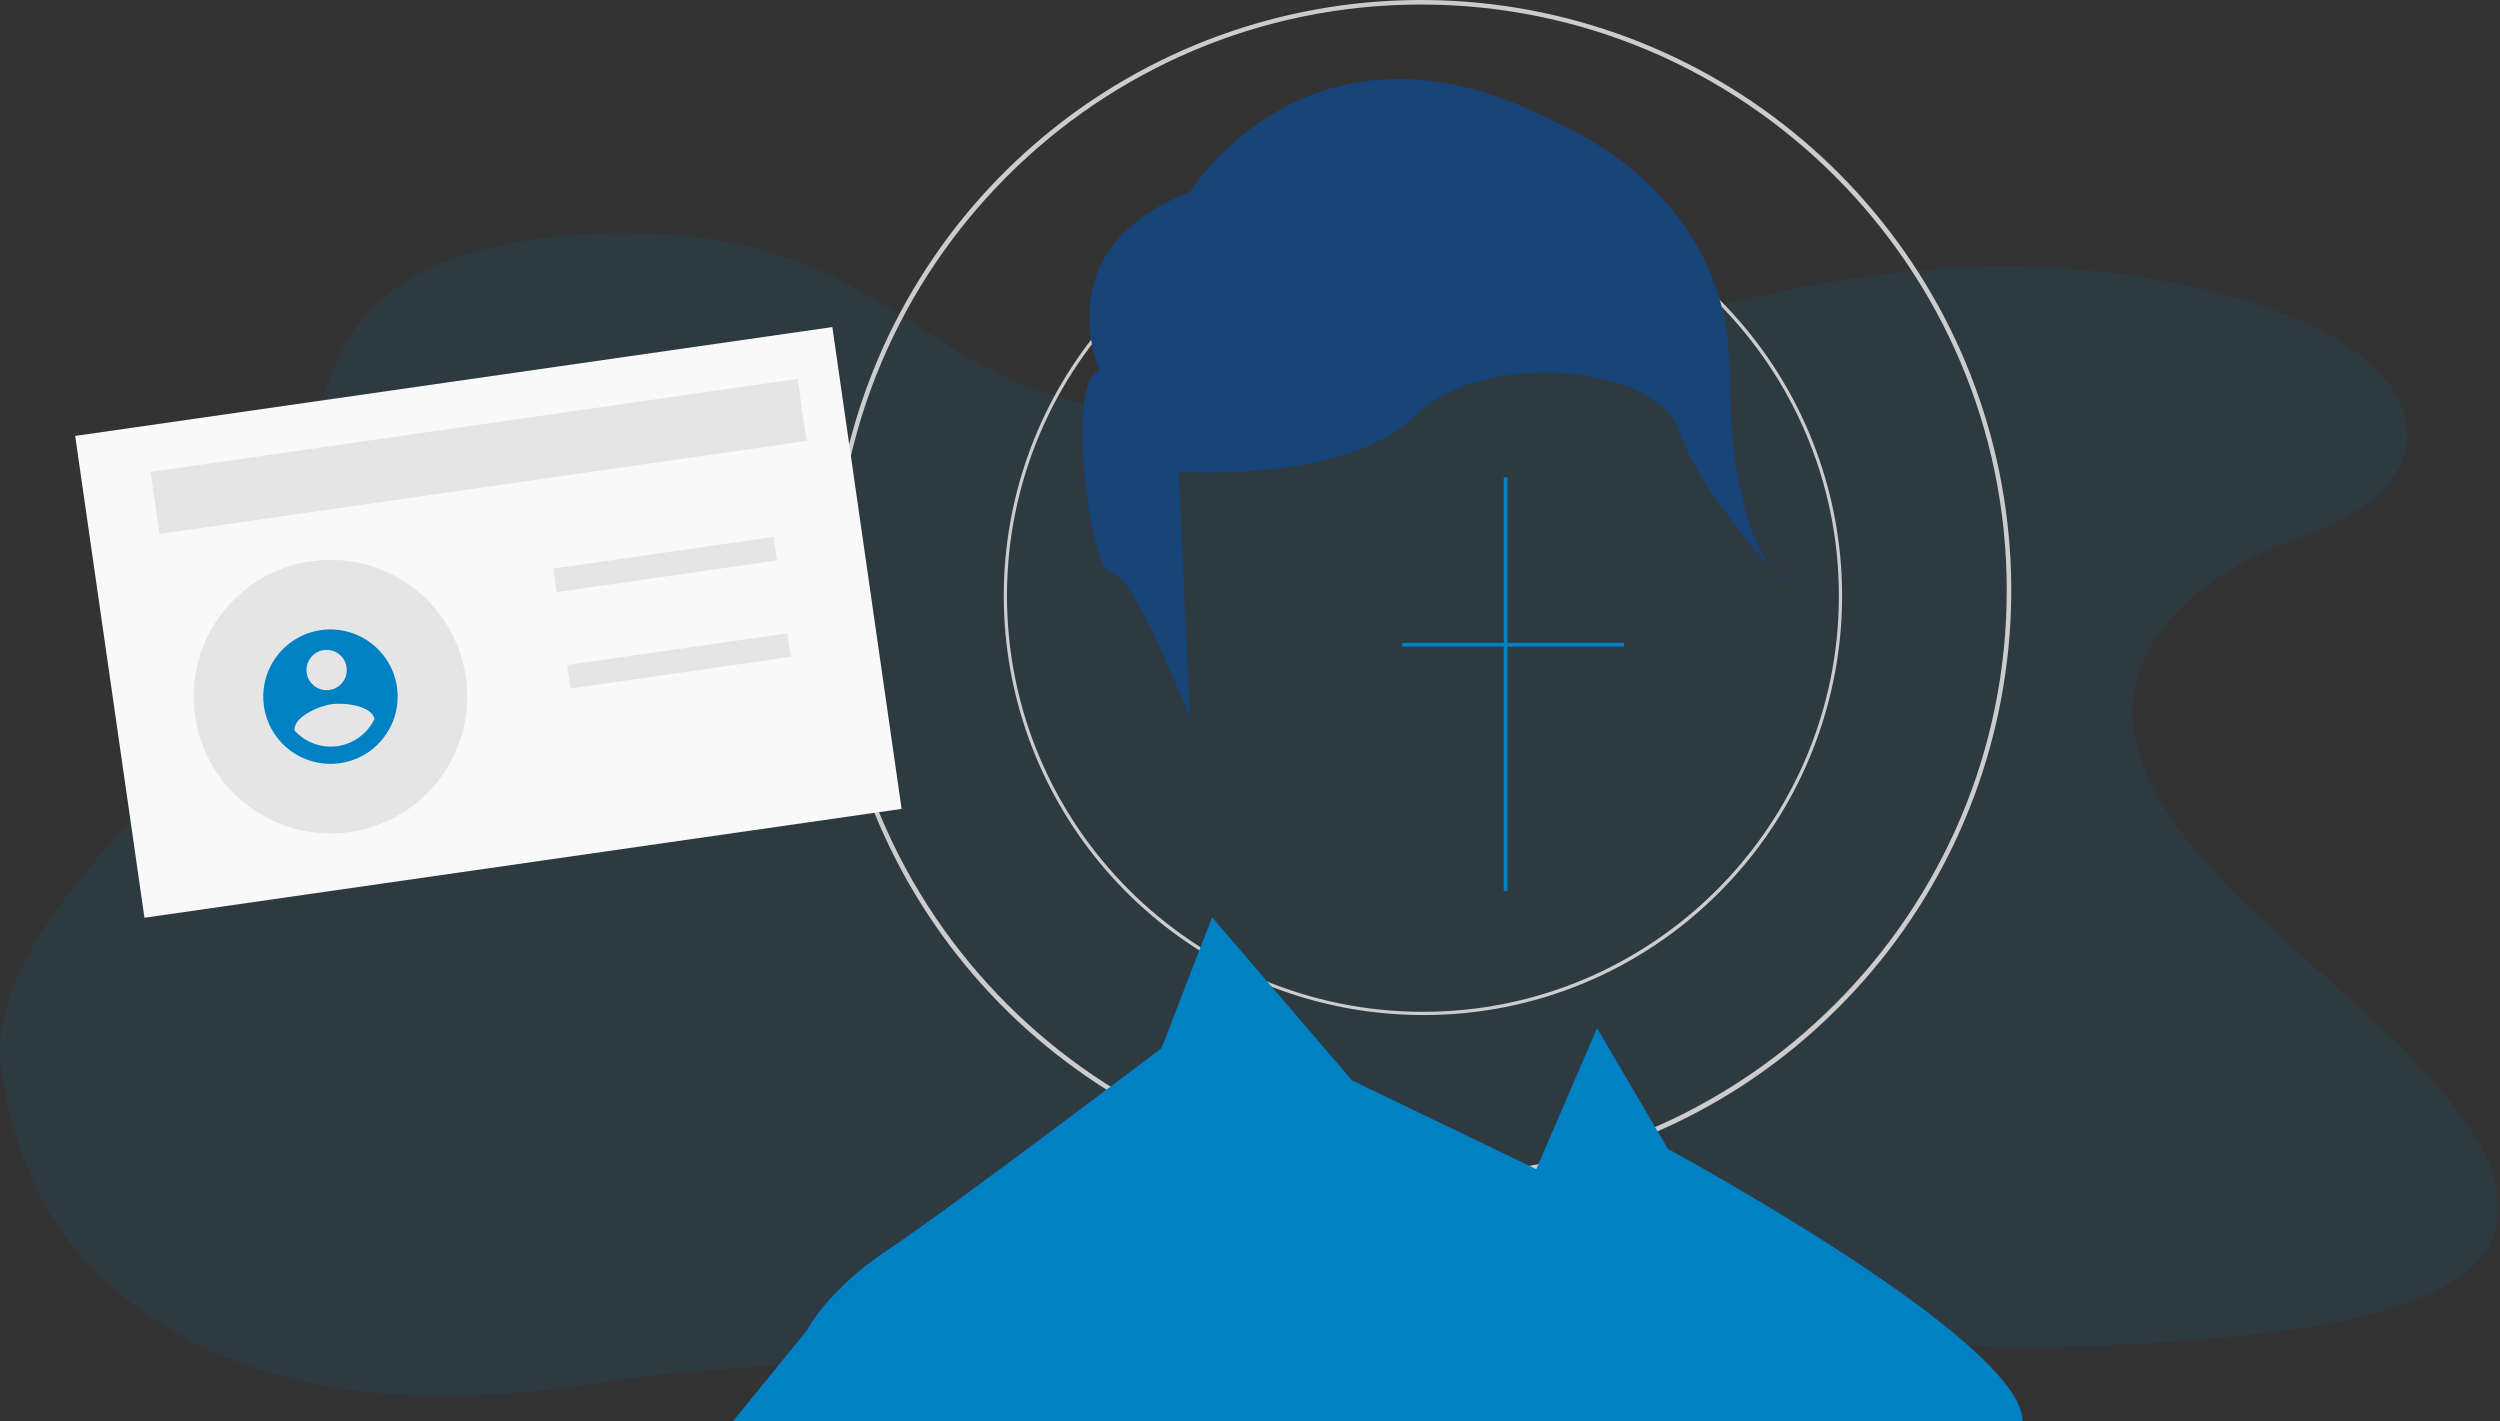 <svg width="665" height="378" viewBox="0 0 665 378" fill="none" xmlns="http://www.w3.org/2000/svg">
<rect x="0" y="0" width="665" height="378" fill="#333333" stroke="none"/>
<path opacity="0.1" d="M567.395 192.74C569.349 212.746 587.607 231.798 607.583 249.98C627.56 268.162 649.654 286.211 660.236 305.737C667.042 318.295 668.004 332.657 648.979 342.776C630.671 352.515 599.058 355.66 569.718 357.351C547.653 358.627 524.423 359.374 503.771 355.886C489.443 353.474 477.378 349.165 463.644 346.192C415.841 335.85 356.904 343.159 310.238 354.369C288.348 359.628 188.082 362.935 164.779 366.993C141.477 371.052 114.756 372.921 91.013 369.378C67.475 365.86 49.761 357.474 37.306 348.39C12.028 329.94 4.793 308.197 0.689 286.997C-8.378 240.069 74.951 195.68 78.861 148.624C80.314 131.212 81.787 113.721 89.401 96.588C93.628 87.075 100.331 77.255 116.521 70.356C137.071 61.588 171.876 59.417 197.645 65.29C240.873 75.144 251.608 102.377 297.998 109.279C323.532 113.072 351.982 109.177 375.663 103.668C426.464 91.848 471.033 72.035 529.099 70.992C569.012 70.278 608.924 79.8 627.795 94.526C647.577 109.961 645.09 131.365 612.342 142.769C578.631 154.471 565.624 175.077 567.395 192.74Z" fill="#0081C3"/>
<path d="M378 313.999C341.677 313.999 306.478 301.405 278.4 278.362C250.322 255.319 231.103 223.253 224.017 187.629C216.931 152.004 222.416 115.024 239.539 82.99C256.661 50.957 284.361 25.851 317.919 11.951C351.477 -1.949 388.816 -3.784 423.575 6.76C458.333 17.304 488.361 39.574 508.541 69.775C528.72 99.977 537.804 136.241 534.244 172.388C530.683 208.536 514.7 242.331 489.016 268.015C474.471 282.64 457.169 294.234 438.114 302.127C419.058 310.02 398.625 314.056 378 313.999V313.999ZM378 1.207C292.095 1.207 222.207 71.095 222.207 157C222.207 242.904 292.095 312.792 378 312.792C463.904 312.792 533.792 242.904 533.792 157C533.792 71.095 463.904 1.207 378 1.207V1.207Z" fill="#CCCCCC"/>
<path d="M378.5 270C352.704 270 327.706 261.055 307.765 244.69C287.824 228.325 274.175 205.553 269.143 180.252C264.11 154.952 268.006 128.689 280.166 105.939C292.326 83.189 311.999 65.359 335.831 55.487C359.663 45.616 386.182 44.313 410.867 51.801C435.552 59.289 456.877 75.105 471.209 96.554C485.54 118.003 491.991 143.757 489.463 169.429C486.934 195.101 475.583 219.101 457.342 237.342C447.013 247.728 434.725 255.962 421.192 261.568C407.659 267.174 393.148 270.04 378.5 270V270ZM378.5 47.857C317.491 47.857 267.857 97.491 267.857 158.5C267.857 219.508 317.491 269.142 378.5 269.142C439.508 269.142 489.142 219.508 489.142 158.5C489.142 97.491 439.508 47.857 378.5 47.857V47.857Z" fill="#CCCCCC"/>
<path d="M322.42 244L359.668 287.407L408.652 311L424.82 273.48L443.684 305.64C443.684 305.64 538 356.56 538 378C538 378 483.988 378 359.668 378C294.769 378 273.517 378 273.517 378H195L214.629 353.88C214.629 353.88 220.019 343.16 236.187 332.44C252.356 321.72 308.946 278.84 308.946 278.84L322.42 244Z" fill="#0081C3"/>
<path d="M292.575 98.746C292.575 98.746 277.622 66.011 316.5 51.131C316.5 51.131 349.396 -2.435 415.188 33.276C415.188 33.276 460.047 51.131 460.047 98.746C460.047 146.361 475 155.289 475 155.289C475 155.289 452.733 132.556 446.751 114.701C440.77 96.845 394.255 92.794 376.311 110.65C358.368 128.505 313.509 125.53 313.509 125.53L316.5 191C316.5 191 301.547 152.313 295.566 152.313C289.585 152.313 283.603 98.746 292.575 98.746Z" fill="#164378"/>
<rect x="20" y="115.955" width="203.472" height="129.482" transform="rotate(-8.181 20 115.955)" fill="#F9F9F9"/>
<rect x="40.064" y="125.529" width="173.876" height="16.66" transform="rotate(-8.181 40.064 125.529)" fill="#E5E5E5"/>
<rect x="147.166" y="151.244" width="59.192" height="6.314" transform="rotate(-8.181 147.166 151.244)" fill="#E5E5E5"/>
<path d="M93.079 221.312C112.965 218.453 126.769 200.014 123.91 180.127C121.051 160.24 102.612 146.437 82.725 149.296C62.838 152.155 49.035 170.594 51.894 190.481C54.753 210.368 73.192 224.171 93.079 221.312Z" fill="#E5E5E5"/>
<path d="M85.357 167.605C81.857 168.108 78.584 169.638 75.953 172.002C73.322 174.365 71.451 177.455 70.576 180.882C69.702 184.308 69.863 187.918 71.04 191.253C72.216 194.588 74.355 197.499 77.186 199.618C80.017 201.738 83.413 202.97 86.945 203.159C90.476 203.349 93.984 202.486 97.026 200.682C100.067 198.877 102.505 196.211 104.032 193.021C105.558 189.831 106.104 186.26 105.601 182.76C104.913 178.072 102.398 173.847 98.605 171.007C94.812 168.168 90.049 166.945 85.357 167.605V167.605ZM86.121 172.915C87.171 172.764 88.242 172.928 89.199 173.386C90.156 173.843 90.956 174.575 91.497 175.487C92.039 176.4 92.297 177.452 92.241 178.512C92.184 179.571 91.814 180.59 91.178 181.439C90.543 182.289 89.669 182.93 88.669 183.283C87.668 183.636 86.585 183.684 85.557 183.422C84.529 183.16 83.602 182.598 82.893 181.809C82.184 181.02 81.725 180.038 81.574 178.988C81.377 177.58 81.744 176.152 82.596 175.014C83.447 173.876 84.715 173.122 86.121 172.915L86.121 172.915ZM89.796 198.476C87.697 198.768 85.558 198.544 83.566 197.822C81.573 197.101 79.787 195.904 78.362 194.336C77.938 190.784 84.652 187.83 88.192 187.321C91.732 186.812 99.006 187.755 99.6 191.282C98.673 193.187 97.296 194.838 95.587 196.091C93.879 197.345 91.891 198.163 89.796 198.476Z" fill="#0081C3"/>
<rect x="150.851" y="176.877" width="59.192" height="6.314" transform="rotate(-8.181 150.851 176.877)" fill="#E5E5E5"/>
<line x1="400.5" y1="127" x2="400.5" y2="237" stroke="#0081C3"/>
<line x1="373" y1="171.5" x2="432" y2="171.5" stroke="#0081C3"/>
</svg>
